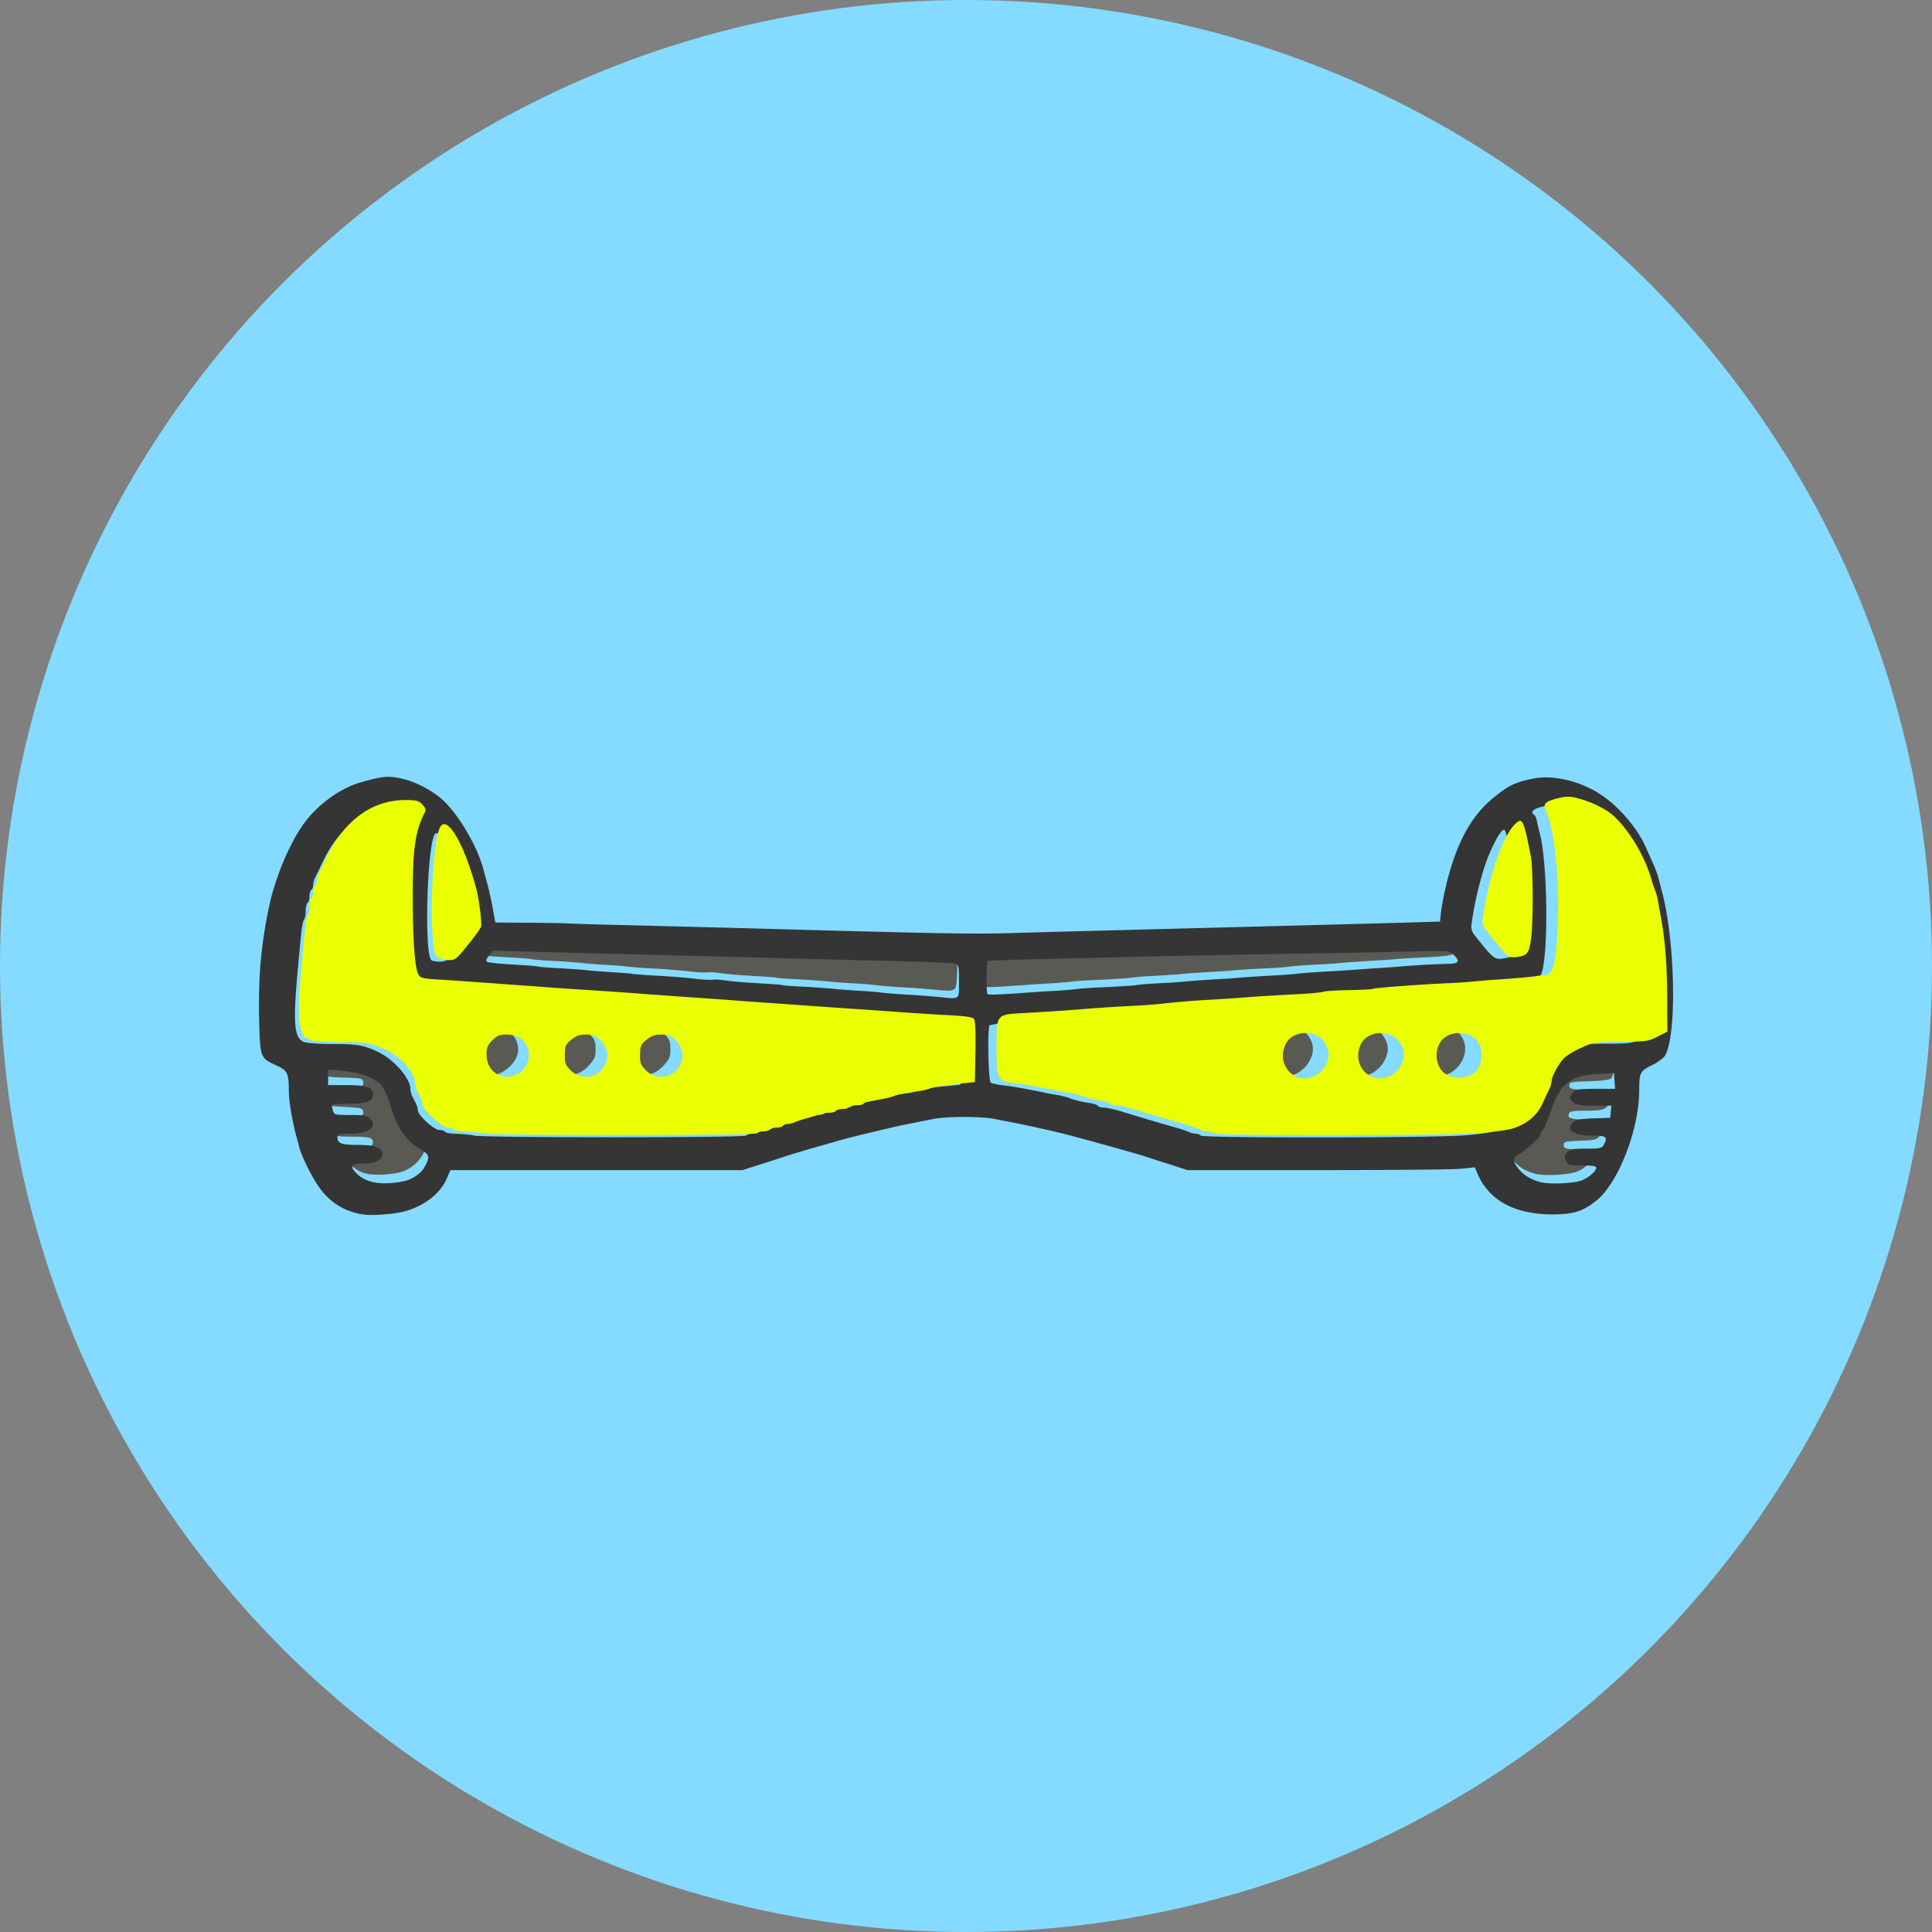 <svg width="97" height="97" viewBox="0 0 97 97" xmlns="http://www.w3.org/2000/svg"><rect x="0" y="0" width="97" height="97" fill="#808080" stroke="none"/><title>gyro</title><g fill="none" fill-rule="evenodd"><circle fill="#84DBFF" cx="48.5" cy="48.5" r="48.5"/><g fill-rule="nonzero"><g fill="#595A54"><path d="M18.31 58.907c-.497-.14-1.117-.728-1.07-1.017.028-.187.084-.215.545-.243.751-.028.939-.093.939-.29 0-.242-.178-.289-1.09-.289-.667 0-.817-.028-.986-.196a.527.527 0 0 1-.16-.438c.029-.243.057-.252.592-.27.986-.047 1.193-.103 1.156-.337-.029-.186-.094-.205-.921-.252-.874-.046-.892-.056-1.024-.317-.216-.448-.066-.569.799-.597 1.033-.028 1.183-.075 1.146-.327-.029-.196-.076-.205-1.006-.233-.544-.01-1.042-.075-1.108-.13-.169-.14-.16-.775.019-.915.197-.168 1.296-.056 1.963.187.733.28 1.108.727 1.418 1.717.33 1.045.705 1.595 1.362 1.987.555.327.61.467.395.915a1.87 1.87 0 0 1-1.334 1.026c-.545.112-1.296.121-1.634.019zM77.149 58.944a2.89 2.89 0 0 1-.62-.224c-.376-.196-.977-.858-.977-1.082 0-.122.207-.327.582-.588.714-.495.996-.933 1.353-2.1.207-.662.686-1.278 1.146-1.483a8.26 8.26 0 0 0 .488-.215c.076-.037.414-.084.752-.093.338-.01.686-.038.77-.066.094-.028.197.028.254.14.14.252.131.803-.02.924-.065.056-.563.121-1.107.13-.902.029-.977.038-.977.215 0 .168.075.187.883.215.488.01.948.075 1.014.13.178.14.15.58-.047.756-.131.122-.366.16-.996.16-.648 0-.826.027-.873.139-.085.233.028.28.892.327.79.046.817.056.846.289.018.13-.057.336-.17.485-.178.224-.253.243-1.014.27-.742.029-.817.047-.817.215 0 .168.075.196.751.234.63.037.752.074.78.214.047.224-.404.69-.827.877-.375.159-1.587.243-2.066.131zM64.233 53.99c-.77-.234-1.193-1.177-.826-1.858.263-.504.62-.709 1.202-.709.451 0 .545.037.845.327.48.457.583.923.33 1.446-.31.625-.968.961-1.55.793zM67.99 53.99c-.77-.234-1.192-1.177-.826-1.858.263-.504.62-.709 1.202-.709.451 0 .545.037.846.327.479.457.582.923.328 1.446-.31.625-.967.961-1.55.793zM71.983 53.99c-.64-.132-1.034-.654-1.034-1.354 0-.364.047-.485.357-.802.292-.308.432-.392.77-.43.527-.046.996.178 1.297.626.601.886-.329 2.192-1.39 1.96zM24.303 53.858c-.47-.205-.789-.7-.789-1.203 0-.383.047-.485.376-.812.329-.327.423-.373.827-.373.826 0 1.484.802 1.249 1.52-.122.365-.507.757-.883.896-.338.131-.423.122-.78-.028zM28.342 53.924c-.103-.019-.356-.205-.563-.41-.329-.337-.366-.42-.357-.84 0-.411.047-.504.366-.831.338-.345.404-.373.864-.373.451 0 .526.028.874.373.338.336.376.42.376.83 0 .392-.047.504-.348.83-.357.393-.742.523-1.212.42zM32.1 53.924c-.104-.019-.357-.205-.564-.41-.329-.337-.366-.42-.357-.84 0-.411.047-.504.367-.831.338-.345.403-.373.864-.373.45 0 .526.028.873.373.338.336.376.42.376.83 0 .392-.047.504-.348.83-.357.393-.742.523-1.211.42zM46.81 49.678a46.87 46.87 0 0 0-1.682-.121 25.515 25.515 0 0 1-1.155-.094c-.094-.018-.611-.065-1.137-.093a26.958 26.958 0 0 1-1.24-.093c-.15-.019-.789-.065-1.409-.103-.62-.028-1.146-.065-1.174-.084-.028-.018-.573-.056-1.212-.093-.638-.037-1.38-.093-1.643-.14-.263-.037-.564-.056-.667-.037-.104.018-.526 0-.94-.056a34.214 34.214 0 0 0-1.784-.14 22.5 22.5 0 0 1-1.268-.094c-.132-.028-.667-.065-1.193-.093a22.655 22.655 0 0 1-1.137-.093 27.761 27.761 0 0 0-1.296-.094c-.61-.028-1.137-.074-1.165-.093-.028-.019-.563-.056-1.202-.093a69.525 69.525 0 0 1-1.296-.084c-.254-.038-.32-.27-.16-.523.291-.457.338-.476 2-.42 1.842.047 4.584.122 7.186.187 1.034.028 2.743.065 3.804.093 1.062.028 2.621.075 3.476.094.855.018 2.649.065 3.992.093 2.705.056 3.4.103 3.485.252.112.168.075 1.754-.038 1.866-.14.14-.263.14-1.146.056zM49.214 49.426c-.188-.205-.216-1.577-.028-1.8.094-.14.441-.169 2.508-.206a1351.6 1351.6 0 0 0 4.414-.103c2.602-.065 5.824-.121 9.77-.186 1.727-.028 3.925-.075 4.884-.094L72.499 47l.3.29c.602.578.414.7-1.192.774-.695.028-1.39.074-1.55.093-.15.019-.723.056-1.268.084-.545.037-1.174.075-1.409.103a31.82 31.82 0 0 1-1.456.093c-.563.037-1.099.075-1.174.093-.075.019-.667.066-1.315.094-.648.028-1.296.074-1.456.093-.15.019-.723.056-1.268.084-.545.037-1.174.075-1.409.103-.235.028-.864.065-1.409.093-.545.028-1.052.075-1.127.093-.075.019-.686.056-1.362.094-.667.028-1.371.065-1.55.093-.178.028-.667.065-1.08.093-.413.019-1.071.065-1.456.093-1.85.131-1.954.131-2.104-.037z"/></g><path d="M18.306 60.981a3.174 3.174 0 0 1-2.132-1.172c-.413-.507-.995-1.633-1.155-2.233-.028-.132-.103-.385-.15-.563-.198-.732-.367-1.764-.367-2.214 0-.91-.065-1.051-.6-1.295-.855-.394-.846-.385-.893-2.44-.037-2.091.094-3.564.48-5.45.29-1.435.976-3.115 1.69-4.156.676-.985 1.85-1.867 2.892-2.167 1.155-.329 1.427-.357 2.14-.188.705.16 1.55.62 2.067 1.107.807.779 1.7 2.318 1.99 3.434.047.16.141.516.216.797.075.282.198.826.263 1.201l.122.676 1.747.01c.958.008 1.84.027 1.972.037.131.009 1.418.056 2.864.084 1.446.038 4.066.103 5.822.15 9.794.272 11.616.31 13.653.244 1.221-.037 3.719-.103 5.55-.15 4.62-.122 10.883-.281 13.569-.357l2.254-.065.028-.282c.037-.46.216-1.37.413-2.064.498-1.81 1.22-3.049 2.254-3.884.76-.619 1.127-.788 2.028-.957.995-.187 2.338.141 3.343.807.901.591 1.812 1.651 2.235 2.58.084.178.244.544.357.798.122.262.253.61.3.778.038.16.122.46.17.657.685 2.505.779 7.365.15 8.322-.076.112-.367.319-.648.46-.583.28-.63.375-.63 1.247 0 1.97-1.042 4.653-2.15 5.545-.695.553-1.155.694-2.263.694-1.878-.019-3.146-.723-3.71-2.055l-.13-.31-.733.076c-.404.037-3.644.065-7.212.065h-6.48l-.985-.319a47.344 47.344 0 0 1-1.22-.394 154.478 154.478 0 0 0-3.992-1.107 58.892 58.892 0 0 0-2.488-.553c-.282-.056-.742-.14-1.014-.197-.648-.132-2.395-.132-3.043 0-1.662.328-1.662.319-3.409.741-.666.16-1.324.328-1.455.375l-.657.188c-.235.066-.526.15-.658.188a25.56 25.56 0 0 0-.563.168c-.178.047-.902.282-1.596.507l-1.268.403H22.616l-.216.488c-.329.732-1.174 1.36-2.17 1.605-.478.112-1.511.197-1.924.14zm1.943-1.67c.423-.084.855-.366 1.043-.675.31-.535.281-.657-.17-.929-.76-.44-1.154-1.032-1.54-2.27-.112-.376-.319-.798-.44-.957-.301-.357-1.1-.648-1.973-.723l-.695-.056v.779h.958c1.005 0 1.296.103 1.296.478 0 .329-.366.46-1.24.46-.46 0-.826.028-.826.075 0 .037.028.16.057.281.056.197.112.207.882.207.686 0 .845.028.977.178.394.432-.038.76-.996.76-.554 0-.638.019-.638.169 0 .319.197.394 1.033.394.864 0 1.22.14 1.22.469 0 .29-.366.469-.957.469-.639 0-.714.14-.273.554.46.422 1.23.544 2.282.337zm59.187-.056c.357-.15.705-.46.705-.62 0-.093-.179-.121-.705-.121-.666 0-.713-.019-.817-.235-.084-.197-.075-.262.066-.422.14-.16.291-.187.949-.187.676 0 .798-.029.882-.179.216-.413.141-.478-.591-.478-.949 0-1.353-.3-.93-.685.122-.113.394-.16 1.005-.178l.845-.028.028-.3.028-.31h-.864c-.676 0-.901-.038-1.042-.16-.207-.187-.216-.29-.01-.516.132-.14.301-.169 1.127-.169h.977l-.028-.394-.028-.394-.62.028c-1.53.057-2.075.45-2.535 1.84-.16.459-.348.91-.423.994-.075.075-.131.187-.131.244 0 .122-.62.694-1.015.928-.366.207-.375.404-.056.788.282.329.686.563 1.164.667.46.103 1.681.037 2.02-.113zm-41.974-2.242c.028-.047.178-.094.328-.094.15 0 .3-.038.329-.094.028-.047.178-.094.329-.094.15 0 .3-.037.328-.093.029-.047.141-.094.244-.094a.943.943 0 0 0 .348-.085c.084-.047.347-.131.582-.197a9.58 9.58 0 0 0 .639-.197c.122-.047.338-.084.488-.084.15 0 .3-.038.329-.094.028-.047.178-.094.328-.094.15 0 .3-.037.329-.094.028-.047.197-.093.376-.093.178 0 .338-.038.366-.085.028-.047.188-.103.357-.131.169-.038.46-.085.638-.113a3.29 3.29 0 0 0 .517-.14c.197-.085.61-.17 1.22-.244a2.64 2.64 0 0 0 .564-.132c.197-.084.685-.169 1.577-.244l.536-.056v-2.965l-1.1-.056c-.61-.028-1.699-.103-2.422-.15-.723-.056-1.906-.14-2.629-.188-1.474-.103-3.305-.234-5.259-.375-.723-.056-1.887-.14-2.582-.188-.695-.046-1.86-.13-2.582-.187a211.76 211.76 0 0 0-2.677-.188c-1.286-.084-2.31-.16-5.183-.375-3.343-.244-3.09-.206-3.305-.497-.263-.347-.357-1.389-.357-4.006-.01-2.411.122-3.321.6-4.25.16-.32-.074-.441-.807-.441-1.634.01-2.836.872-3.709 2.683a25.71 25.71 0 0 1-.394.807.94.94 0 0 0-.085.347c0 .103-.037.216-.094.244-.047.028-.094.178-.094.328 0 .15-.037.3-.094.329-.046.028-.093.215-.093.412 0 .188-.038.385-.085.432-.047.056-.113.366-.14.704a84.67 84.67 0 0 0-.151 1.594c-.272 2.853-.216 3.603.263 3.828.15.066.685.113 1.465.113 1.23 0 1.559.056 2.291.403.798.385 1.615 1.323 1.615 1.858 0 .103.047.262.094.366.056.103.14.272.188.375a.839.839 0 0 1 .094.328c0 .244.807.985 1.07.985.132 0 .263.047.291.094.029.056.32.094.639.103.32.01.685.047.817.085.357.112 13.597.112 13.663 0zm36.058-.01c2.132-.168 2.677-.46 3.146-1.679.066-.178.16-.366.207-.422a.57.57 0 0 0 .075-.29c0-.282.366-.948.704-1.296.282-.281.789-.562 1.427-.806.179-.066.799-.113 1.55-.113 1.09.01 1.305-.019 1.7-.197l.45-.206-.047-1.83c-.047-1.792-.14-2.805-.328-3.846a25.172 25.172 0 0 1-.15-.845 3.282 3.282 0 0 0-.141-.516 4.866 4.866 0 0 1-.188-.563c-.348-1.2-1.183-2.589-1.906-3.161-.385-.3-.986-.572-1.597-.732-.713-.188-1.83.15-1.39.413.047.028.104.169.132.31.028.15.103.45.16.684.394 1.614.422 6.277.037 7.046-.235.469-.329.497-2.479.647-.695.057-1.455.113-1.69.141a21.15 21.15 0 0 1-1.268.084c-1.427.066-3.615.235-3.69.282-.047.028-.582.056-1.193.066-.61.009-1.22.046-1.352.093-.14.038-.789.094-1.465.122-.667.038-1.68.094-2.254.141-.563.047-1.52.113-2.112.14-.592.038-1.418.104-1.832.15-.413.057-1.173.113-1.69.142-.516.018-1.465.084-2.113.131-1.305.103-2.328.178-3.38.235-.385.028-.789.065-.892.093-.103.02-.216.047-.254.047-.131.019-.084 2.805.047 2.89.057.037.366.103.676.14.526.066.827.122 1.972.348.263.056.62.122.798.15.179.037.414.094.517.14.197.085.545.17 1.061.254.169.028.329.084.357.131.028.047.15.085.282.085.131 0 .516.084.863.187.958.291 1.775.535 2.555.76.385.103.779.235.864.282a.943.943 0 0 0 .347.084c.103 0 .216.047.244.094.085.131 11.653.122 13.24-.01zm-25.372-7.73c0-.807-.01-.835-.235-.9-.122-.029-1.493-.085-3.033-.123-1.55-.037-3.409-.084-4.132-.103-.723-.019-2.282-.066-3.474-.094-1.183-.028-2.902-.075-3.803-.094-.902-.028-2.554-.065-3.662-.093-1.108-.028-2.705-.075-3.54-.094l-1.512-.047-.207.253c-.15.188-.169.263-.075.32.066.037.648.093 1.296.13.648.038 1.192.076 1.22.094.029.02.555.066 1.165.094.62.038 1.192.075 1.296.094.094.019.6.056 1.136.094.526.028 1.061.066 1.193.094.131.018.704.065 1.267.093.573.029 1.371.094 1.784.141.414.056.836.075.94.056.103-.018.403 0 .666.038.263.047 1.005.103 1.643.14.639.038 1.184.076 1.212.095.028.018.554.056 1.174.084.62.038 1.258.084 1.408.103.16.019.714.066 1.24.094.526.028 1.042.075 1.136.094.103.019.62.056 1.155.094.535.028 1.296.084 1.68.122 1.146.112 1.062.178 1.062-.78zm3.446.563a63.446 63.446 0 0 1 1.456-.094c.413-.028.901-.066 1.08-.094.178-.028.882-.065 1.549-.094.676-.037 1.286-.075 1.361-.093.076-.02.583-.066 1.127-.094a31.389 31.389 0 0 0 1.409-.094c.235-.028.864-.066 1.408-.103a30.207 30.207 0 0 0 1.268-.085c.16-.018.789-.056 1.409-.094.62-.028 1.23-.075 1.361-.093.132-.02.639-.066 1.127-.094.488-.028 1.193-.066 1.55-.094.366-.028.957-.066 1.323-.094.357-.019.949-.065 1.315-.094a40.89 40.89 0 0 1 2.366-.131c.555-.01.62-.131.273-.46-.207-.197-.273-.197-1.944-.16-.958.02-3.174.067-4.93.095-3.606.056-6.63.112-9.719.187l-4.413.104c-1.259.028-2.33.075-2.367.093-.084.057-.103 1.576-.018 1.66.056.048.554.029 2.01-.074zm-28.622-2.233c.292-.375.536-.741.555-.816.037-.216-.104-1.407-.245-1.923-.432-1.68-1.202-3.275-1.436-3.003-.404.45-.564 6.108-.179 6.352.057.037.263.075.442.065.29 0 .385-.065.863-.675zm52.83.45c.197-.16.282-3.978.104-4.85-.245-1.22-.31-1.492-.376-1.539-.15-.093-.695.92-1.005 1.886-.253.779-.497 1.81-.629 2.749-.056.366-.038.44.291.844.751.948.873 1.042 1.25.985.187-.028.346-.065.365-.075z" fill="#353535"/><g fill="#EAFF00"><path d="M24.24 56.897c-.132-.037-.5-.075-.822-.084-.321-.01-.614-.047-.642-.103-.029-.046-.161-.093-.293-.093-.274 0-1.266-.916-1.266-1.16a.827.827 0 0 0-.095-.336 6.937 6.937 0 0 0-.189-.373 1.09 1.09 0 0 1-.094-.374c0-.505-.7-1.309-1.436-1.654-.737-.346-1.068-.402-2.324-.402-.69 0-1.323-.038-1.418-.084a1.478 1.478 0 0 0-.311-.131c-.085-.028-.199-.253-.265-.552-.123-.514-.104-1.345.085-3.345.047-.542.113-1.253.151-1.59.029-.336.095-.644.142-.7.047-.047.085-.243.085-.43 0-.196.047-.383.094-.411.057-.028.095-.178.095-.327 0-.15.047-.3.094-.327.057-.028.095-.14.095-.243a.93.93 0 0 1 .085-.346c.047-.084.18-.365.302-.626.917-1.972 2.315-3.028 4.016-3.038.585 0 .69.028.878.225.16.168.19.261.123.392-.482.935-.614 1.841-.605 4.243 0 2.215.104 3.58.284 3.897.094.178.217.206.982.253.482.028 1.465.093 2.183.15.708.046 1.88.14 2.598.186.709.056 1.908.14 2.664.187.756.047 1.965.13 2.693.187.727.056 1.899.14 2.598.187.7.046 1.87.13 2.598.187 1.965.14 3.808.27 5.29.374.728.046 1.919.13 2.646.186.728.047 1.824.122 2.428.15.728.037 1.143.093 1.21.178.066.074.094.654.075 1.644l-.028 1.533-.614.066c-1.087.121-1.465.177-1.654.261a2.678 2.678 0 0 1-.566.131c-.615.075-1.03.159-1.229.243-.104.047-.34.103-.52.14-.179.028-.472.075-.642.112-.17.028-.33.084-.359.131-.028.047-.189.084-.368.084-.18 0-.35.047-.378.094-.028.056-.18.093-.33.093-.152 0-.303.047-.331.094-.029.056-.18.093-.331.093-.151 0-.369.038-.491.084-.123.047-.407.131-.643.197-.236.065-.5.15-.586.196a.956.956 0 0 1-.35.084c-.103 0-.217.047-.245.093-.028.056-.18.094-.33.094-.152 0-.303.047-.331.093-.029.056-.18.094-.33.094-.152 0-.303.046-.332.093-.066.112-13.387.112-13.746 0zm1.87-3.047c.35-.233.53-.747.407-1.177-.142-.467-.539-.73-1.077-.73-.35 0-.482.048-.718.29-.236.234-.293.365-.293.702 0 .944.897 1.43 1.682.915zm4.11-.158c.378-.43.36-1.02-.047-1.44-.255-.261-.368-.308-.737-.308-.34 0-.5.056-.756.262-.283.233-.32.317-.32.747-.01.402.028.514.264.757.463.477 1.162.477 1.596-.018zm3.78 0c.377-.43.358-1.02-.048-1.44-.255-.261-.368-.308-.737-.308-.34 0-.5.056-.756.262-.283.233-.32.317-.32.747-.01.402.028.514.264.757.463.477 1.162.477 1.596-.018zM60.945 56.897c-.029-.047-.18-.093-.322-.093-.141 0-.293-.038-.34-.075-.056-.047-.416-.178-.803-.29-1.03-.299-1.852-.532-2.57-.757-.35-.103-.737-.187-.869-.187s-.255-.037-.283-.084c-.029-.047-.19-.103-.36-.13-.519-.085-.868-.169-1.067-.253a3.336 3.336 0 0 0-.52-.14c-.179-.028-.538-.094-.803-.15-1.162-.224-1.455-.28-2.003-.345-.944-.122-.973-.169-.973-1.795 0-1.71-.037-1.654 1.418-1.738.982-.056 2.021-.122 3.4-.234a75.972 75.972 0 0 1 2.126-.13 26.56 26.56 0 0 0 1.701-.14 47.53 47.53 0 0 1 1.842-.15 73.735 73.735 0 0 0 2.126-.14c.576-.047 1.597-.103 2.268-.14.68-.029 1.332-.085 1.473-.122.133-.047.747-.084 1.36-.094.615-.01 1.154-.037 1.2-.065.076-.047 2.278-.215 3.714-.28.472-.02 1.039-.057 1.275-.085a55.082 55.082 0 0 1 1.7-.13c.7-.057 1.361-.113 1.465-.14.104-.02.303-.047.444-.047.369-.01.51-.356.605-1.505.217-2.673-.028-5.729-.548-6.794-.151-.3.01-.44.624-.59.415-.093.604-.102.973 0 .67.169 1.379.515 1.766.842.785.691 1.607 2.037 1.947 3.224.056.206.141.458.189.56.047.104.104.337.141.515.029.178.095.56.151.841.208 1.159.303 2.29.312 3.963l.01 1.775-.492.253c-.463.233-.557.252-1.776.252-.774 0-1.407.047-1.587.112-.576.215-1.115.505-1.323.71-.264.253-.633.935-.633 1.15 0 .093-.056.29-.132.44-.076.149-.217.457-.321.69-.284.627-.841 1.076-1.578 1.281-.208.056-.926.15-1.606.206-1.597.13-13.236.14-13.321.01zm5.243-2.981c.132-.084.312-.318.406-.505.331-.645-.113-1.43-.85-1.532-.548-.075-1.04.168-1.219.598-.482 1.13.68 2.13 1.663 1.439zm3.78 0c.131-.084.311-.318.405-.505.331-.645-.113-1.43-.85-1.532-.548-.075-1.04.168-1.219.598-.481 1.13.68 2.13 1.663 1.439zm4.147-.14c.302-.318.359-1.047.113-1.43-.368-.589-1.389-.645-1.842-.112-.406.476-.321 1.327.17 1.673.444.317 1.2.252 1.559-.131z"/><path d="M21.982 48.047c-.18-.15-.208-.309-.274-1.337-.104-1.869.094-4.598.378-5.159.34-.682 1.2.748 1.823 3.056.133.505.293 1.692.246 1.916-.019.075-.302.486-.652.907-.576.72-.642.776-.973.776-.19 0-.435-.075-.548-.16zM75.655 47.944a16.077 16.077 0 0 1-.718-.841c-.52-.636-.548-.682-.482-1.066.312-2.093 1.01-4.102 1.625-4.673.359-.336.406-.233.775 1.59.122.607.132 3.392.01 4.214-.095.692-.19.804-.69.879-.265.037-.407.01-.52-.103z"/></g></g></g></svg>